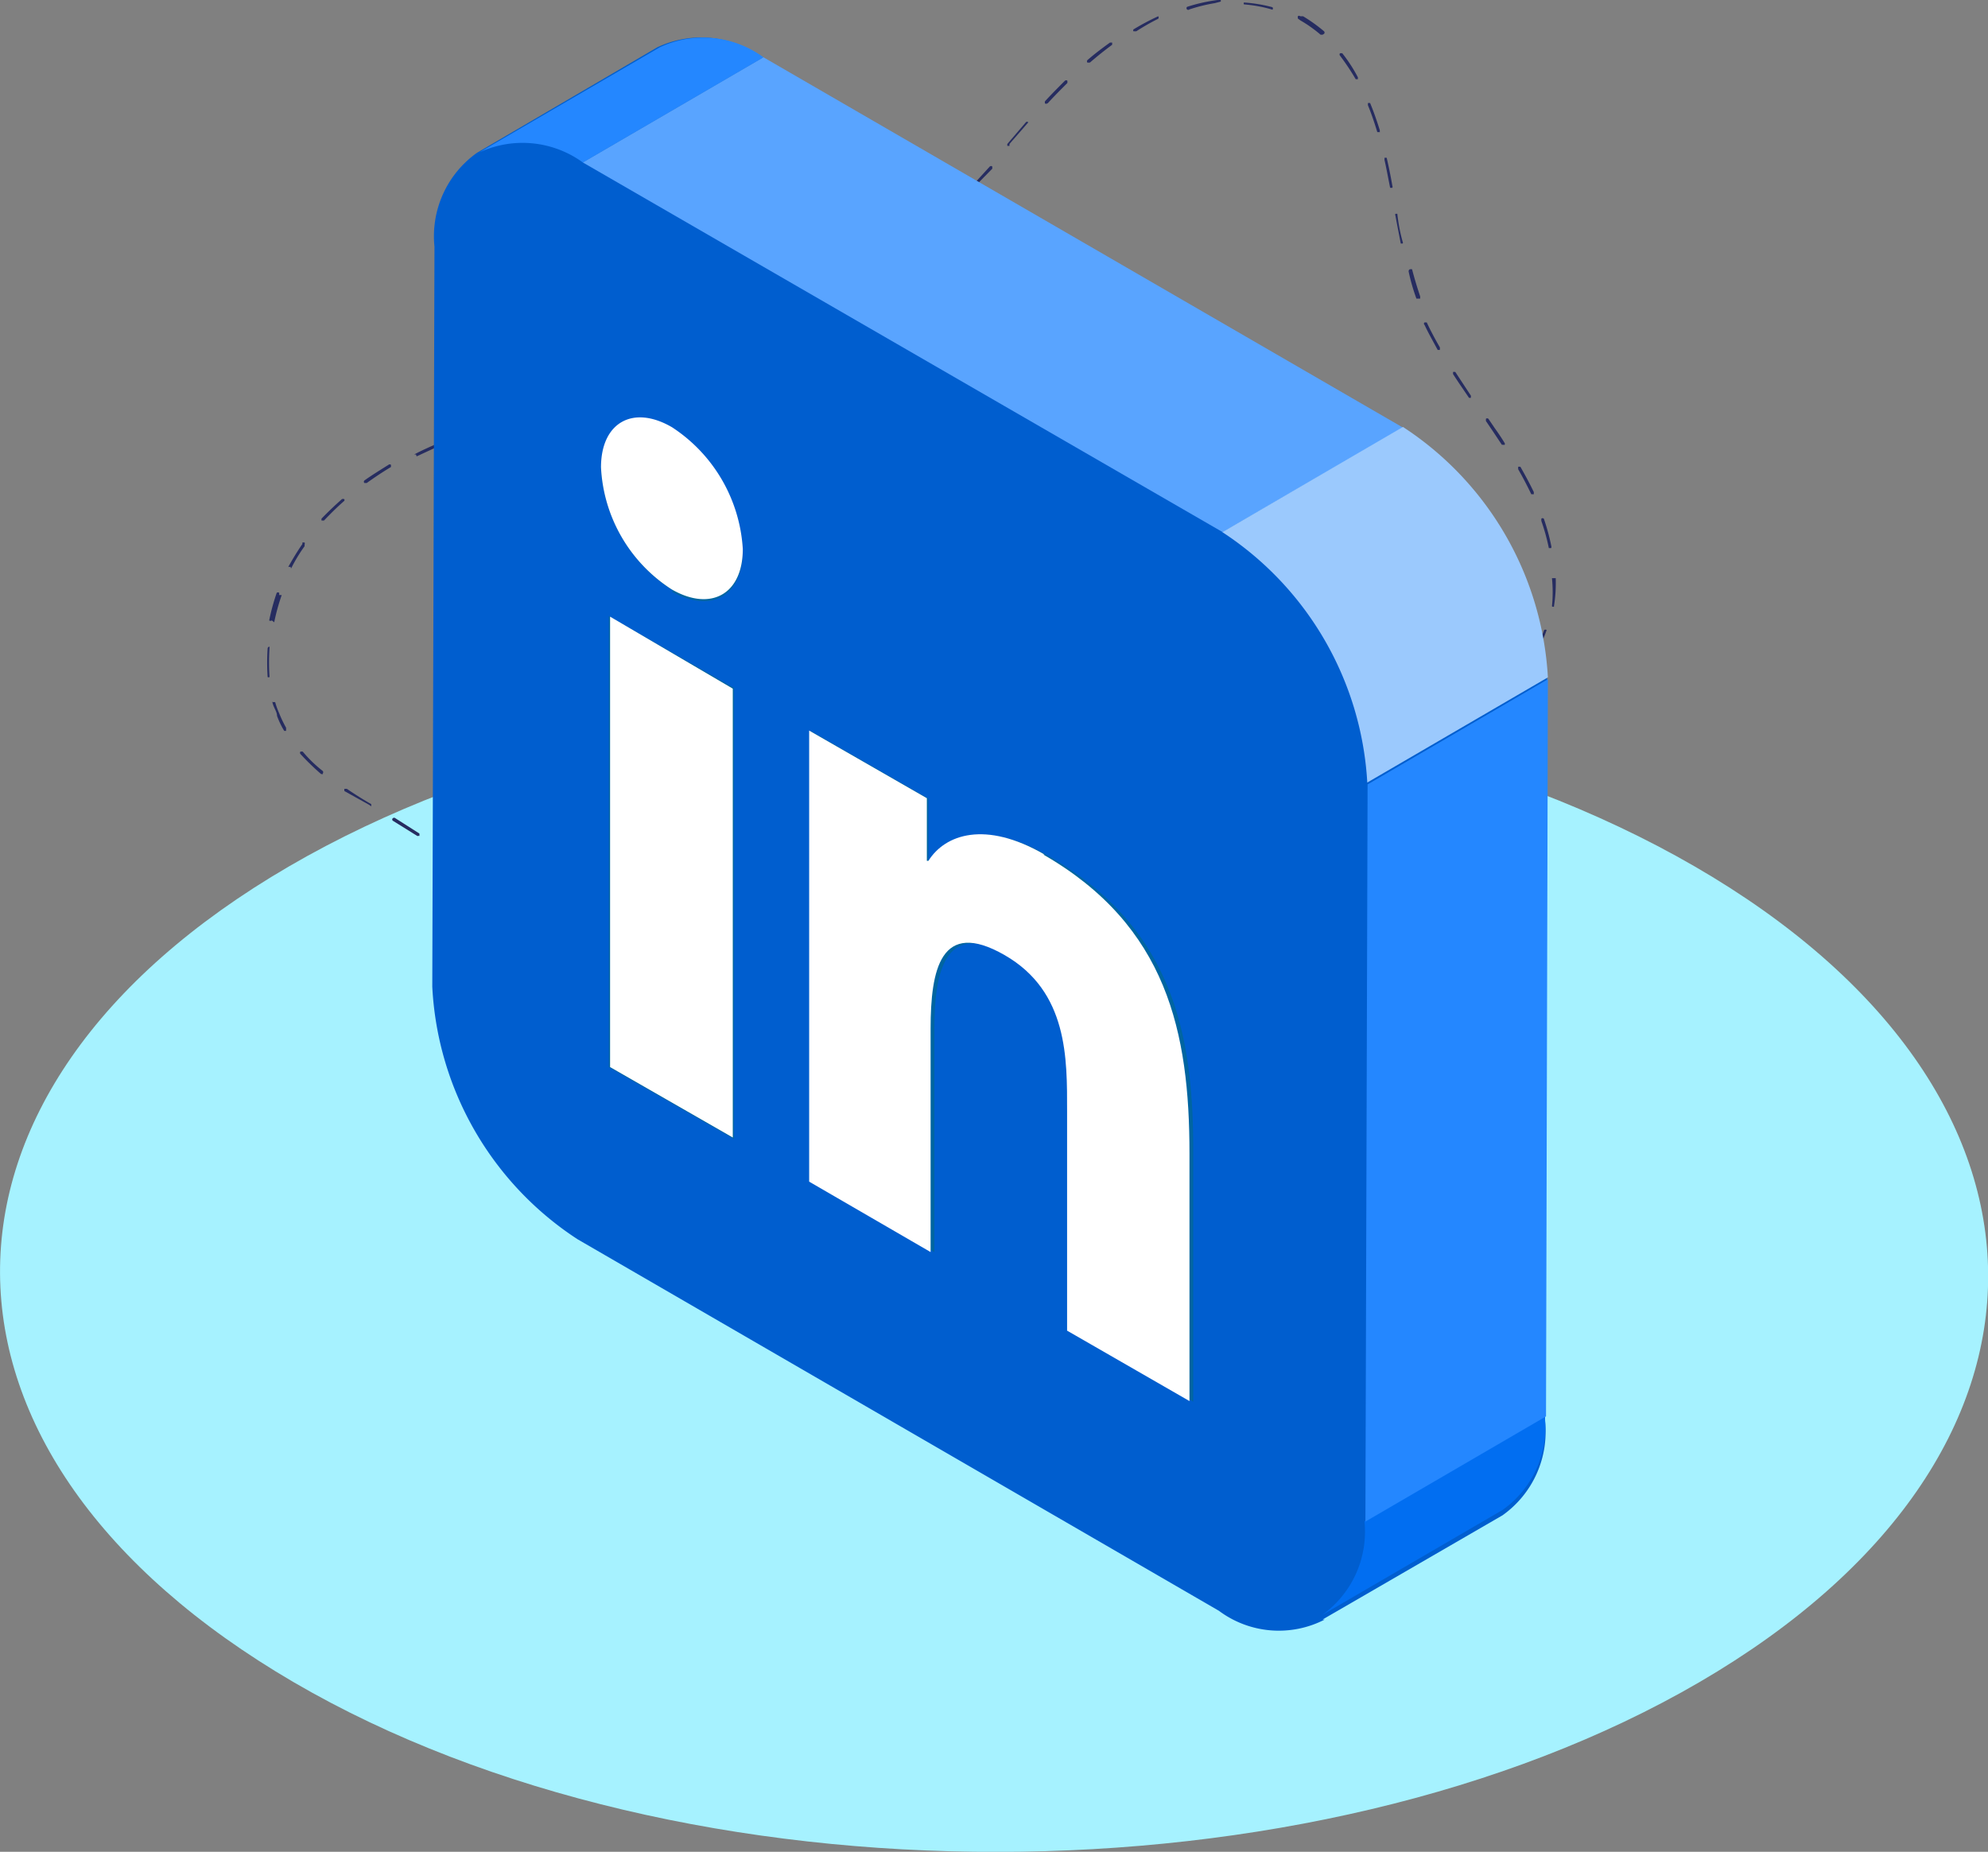 <svg id="Calque_1" data-name="Calque 1" xmlns="http://www.w3.org/2000/svg" viewBox="0 0 63.51 59.16"><rect x="0" y="0" width="63.51" height="59.16" fill="#808080" stroke="none"/><title>PROFIL-onboarding-Copy</title><g id="PROFIL-onboarding-Copy"><g id="Group-2"><g id="experiences-01"><path id="Path" d="M54.14,27.68c12.44,7.2,12.51,18.86.15,26.06S21.82,61,9.38,53.74-3.14,34.88,9.23,27.68,41.7,20.48,54.14,27.68Z" transform="translate(0 0)" style="fill:#a6f2ff"/><path id="Path-2" d="M48.08,22A.06.06,0,0,1,48,22v0h0a.08.08,0,0,1,0-.09,3,3,0,0,0,.37-.34,0,0,0,0,1,.07,0h0a.09.09,0,0,1,0,.1,2.5,2.5,0,0,1-.38.35Z" transform="translate(0 0)" style="fill:#262c60"/><path id="Shape" d="M27,38.2h0c-.3.08-.6.15-.9.2a.06.06,0,0,1-.06-.06h0a8.63,8.63,0,0,0,.88-.2H27v.06Zm-1.8.31h-.92a.06.06,0,0,1-.06,0v-.06h.9a.06.06,0,0,1,.06.06h0v.05Zm-1.81-.07h0c-.3,0-.61-.11-.9-.18,0,0,0,0,0-.07h.07a8.55,8.55,0,0,0,.88.17.09.09,0,0,1,0,.07h-.05ZM21.61,38h-.05l-.22-.09c-.2-.09-.41-.18-.62-.29a0,0,0,0,1,0-.07h.07l.6.29.22.08a.06.06,0,0,1,0,.08ZM20,37.16h-.06a7.74,7.74,0,0,1-.73-.55,0,0,0,0,1,0-.07h0a.06.06,0,0,1,.08,0h0a5.51,5.51,0,0,0,.73.54.06.06,0,0,1,0,.08ZM18.6,36a0,0,0,0,1-.07,0q-.32-.33-.6-.69a0,0,0,0,1,0-.07h0a.06.06,0,0,1,.08,0h0a5.51,5.51,0,0,0,.6.68,0,0,0,0,1,0,.07h0Zm-1.13-1.4a0,0,0,0,1-.07,0,6.3,6.3,0,0,1-.45-.8.05.05,0,0,1,0-.08.06.06,0,0,1,.08,0h0a7.59,7.59,0,0,0,.44.79v.07h0ZM49,21a.06.06,0,0,1-.07,0,.06.06,0,0,1,0-.07,4,4,0,0,0,.4-.8.06.06,0,0,1,.08,0l0,0h0A4.52,4.52,0,0,1,49,21ZM16.66,33h0a.06.06,0,0,1-.08,0h0c-.08-.25-.17-.52-.26-.85a.09.09,0,0,1,0-.07h.07c.09.32.17.59.26.84h0a.06.06,0,0,1,0,.07Zm33-13.63a.06.06,0,0,1-.08,0h0a4.51,4.51,0,0,0,0-.9h.12a4.69,4.69,0,0,1-.06.92h0ZM16.17,31.2h0a0,0,0,0,1-.07,0c-.08-.31-.16-.6-.23-.88a.06.06,0,0,1,.08,0l0,0c.08.28.16.56.23.88A0,0,0,0,1,16.17,31.2ZM49.55,17.51h0a0,0,0,0,1-.07,0,6.59,6.59,0,0,0-.24-.87,0,0,0,0,1,0-.07h0a.06.06,0,0,1,.08,0,6.74,6.74,0,0,1,.24.88S49.57,17.5,49.55,17.51ZM15.66,29.45h0a.06.06,0,0,1-.08,0l-.06-.16a5,5,0,0,0-.31-.66.06.06,0,0,1,.08-.08h0a5,5,0,0,1,.32.66.18.18,0,0,0,.07.17.09.09,0,0,1,0,.07ZM49,15.79h-.08c-.13-.27-.27-.54-.42-.8v-.08a0,0,0,0,1,.07,0h0c.16.28.3.54.43.81a0,0,0,0,1,0,.07ZM14.75,27.88a0,0,0,0,1-.07,0,6.25,6.25,0,0,0-.64-.62.06.06,0,0,1,0-.08h.07a5,5,0,0,1,.66.64.06.06,0,0,1,0,.08h0Zm33.3-13.67a0,0,0,0,1-.07,0l-.3-.45-.21-.31a0,0,0,0,1,0-.07.06.06,0,0,1,.08,0h0l.21.31q.16.22.3.45a.06.06,0,0,1,0,.08h0ZM13.38,26.7a.06.06,0,0,1-.06,0l-.77-.48a.05.05,0,0,1,0-.08.06.06,0,0,1,.08,0h0l.77.49v.08h0ZM47,12.71a0,0,0,0,1-.07,0c-.21-.31-.37-.54-.51-.76a0,0,0,0,1,0-.07h.07l.5.76v.07Zm-35.21,13h0L11,25.27a0,0,0,0,1,0-.07h.08c.22.15.45.3.78.49v.07h0ZM46,11.18a0,0,0,0,1-.07,0c-.15-.28-.3-.54-.42-.8a.05.05,0,0,1,0-.08,0,0,0,0,1,.07,0h0c.12.26.26.52.42.8v.07ZM10.32,24.73h-.06a8,8,0,0,1-.66-.64.06.06,0,0,1,0-.08h.07a4.16,4.16,0,0,0,.64.62.06.06,0,0,1,0,.08h0Zm35-15.19h0a0,0,0,0,1-.07,0A6.28,6.28,0,0,1,45,8.67s0-.06.05-.07h.06c.08.31.17.6.26.87a0,0,0,0,1,0,.07ZM9.15,23.35H9.08a2.65,2.65,0,0,1-.23-.48c0-.12-.09-.24-.13-.37s0-.06,0-.07h.07a2.6,2.6,0,0,0,.13.36,3.88,3.88,0,0,0,.22.46v.1ZM44.81,7.78h-.06c-.06-.31-.12-.61-.17-.89a.06.06,0,0,1,0-.06h.06a5.38,5.38,0,0,0,.17.89A.06.06,0,0,1,44.81,7.78ZM8.61,21.63h0a.06.06,0,0,1-.06,0h0a7.06,7.06,0,0,1,0-.92.06.06,0,0,1,.06-.05v.05a6.76,6.76,0,0,0,0,.9,0,0,0,0,1,0,.07ZM44.48,6h-.07c-.07-.35-.12-.63-.18-.89a0,0,0,0,1,0-.07h.07c.06.26.12.54.18.89A.09.09,0,0,1,44.48,6ZM8.68,19.82a.06.06,0,0,1-.08,0h0a6.74,6.74,0,0,1,.24-.88.06.06,0,0,1,.08,0,0,0,0,0,1,0,.07H9a6.59,6.59,0,0,0-.24.87ZM44.07,4.22h0a0,0,0,0,1-.07,0h0c-.09-.3-.19-.59-.3-.86a0,0,0,0,1,0-.07h0a0,0,0,0,1,.07,0c.12.29.22.58.31.87a0,0,0,0,1,0,.07ZM9.28,18.11H9.21c.14-.25.29-.5.45-.73v-.05a0,0,0,0,1,.07,0h0a.09.09,0,0,1,0,.07h0v.05a5.16,5.16,0,0,0-.43.71h0Zm1.06-1.48h-.07v-.06q.32-.33.66-.63a0,0,0,0,1,0,0,0,0,0,0,1,.06,0A.05.05,0,0,1,11,16c-.23.2-.44.41-.65.63Zm13.33-5.44a0,0,0,0,1-.07,0,.09.09,0,0,1,0-.07l.83-.37a0,0,0,0,1,.07,0h0a.06.06,0,0,1,0,.08h0l-.83.37Zm-.84.33h0l-.83.3h0a0,0,0,0,1-.07-.07h0l.82-.29a.09.09,0,0,1,.07,0v.06Zm2.49-1.12a0,0,0,0,1-.07,0v-.06c.27-.14.53-.29.79-.44a.06.06,0,0,1,.08,0,0,0,0,0,1,0,.07h0c-.26.16-.53.3-.8.44ZM21.1,12.1h0l-.88.25a.06.06,0,0,1,0-.08l0,0h0L21.1,12a.08.08,0,0,1,.07,0h0a.06.06,0,0,1,0,.06Zm-1.76.47h0l-.62.15-.26.07a.06.06,0,0,1-.08,0,0,0,0,0,1,0-.07h0l.26-.07.62-.15h.07v.06Zm7.55-3.09a.05.05,0,0,1-.08,0,.05.05,0,0,1,0-.08h0c.26-.15.51-.33.76-.5h.08a.06.06,0,0,1,0,.08l-.75.5ZM11.72,15.43h-.08a.06.06,0,0,1,0-.08c.24-.17.5-.33.77-.5a.06.06,0,0,1,.08,0v.07c-.27.16-.52.33-.76.5ZM43.38,2.53h-.07a7.52,7.52,0,0,0-.5-.75.06.06,0,0,1,0-.08,0,0,0,0,1,.07,0h0a4.83,4.83,0,0,1,.5.77,0,0,0,0,1,0,.07h0ZM17.57,13h0l-.88.23a0,0,0,0,1-.07,0,.09.09,0,0,1,0-.07h0l.88-.24a.08.08,0,0,1,.07,0v0ZM28.39,8.45a.05.05,0,0,1-.08,0,.05.05,0,0,1,0-.08h0L29,7.79a.07.07,0,0,1,.08,0,0,0,0,0,1,0,0h0l-.71.56ZM15.83,13.52h0l-.44.14L15,13.8a.05.05,0,1,1,0-.1h0l.42-.15.45-.15h.07a.09.09,0,0,1,0,.07Zm-2.54,1h-.06v0c.26-.14.54-.26.83-.39h.07a0,0,0,0,1,0,.07l-.82.38ZM29.78,7.29h-.07a.06.06,0,0,1,0-.06l.66-.62a.06.06,0,0,1,.08,0,.09.09,0,0,1,0,.07C30.23,6.89,30,7.1,29.78,7.29ZM31.08,6H31l.62-.68a.06.06,0,0,1,.08,0,0,0,0,0,1,0,.07h0l-.59.6h0ZM42.25,1.11h-.06a4.24,4.24,0,0,0-.65-.46L41.46.59a0,0,0,0,1,0-.07.06.06,0,0,1,.08,0h0l.09,0a5.14,5.14,0,0,1,.67.48.06.06,0,0,1,0,.08h0Zm-10,3.55a0,0,0,0,1-.07,0V4.6l.06-.07.53-.62a.05.05,0,0,1,.08,0,0,0,0,0,1,0,0l-.54.62-.06.07ZM33.46,3.3a.06.06,0,0,1-.08,0V3.24c.23-.25.44-.46.64-.66a.06.06,0,0,1,.08,0v.07c-.2.2-.41.41-.63.65h0Zm7.16-3h0a4.4,4.4,0,0,0-.88-.16.06.06,0,0,1,0-.06h0a4.67,4.67,0,0,1,.91.15.06.06,0,0,1,0,.08h0ZM34.81,2a0,0,0,0,1-.07,0h0a.06.06,0,0,1,0-.08c.23-.2.47-.38.72-.56h.07v.07c-.23.17-.47.36-.7.56Zm4-1.9h0a5.33,5.33,0,0,0-.81.2.06.06,0,0,1-.08,0,.06.06,0,0,1,0-.08,0,0,0,0,1,0,0h0A5.3,5.3,0,0,1,38.9,0S39,0,39,0v0a0,0,0,0,1,0,.05ZM36.28,1a0,0,0,0,1-.07,0,.06.06,0,0,1,0-.06A7.77,7.77,0,0,1,37,.52h0a.06.06,0,0,1,0,.08l0,0h0A7,7,0,0,0,36.3,1Z" transform="translate(0 0)" style="fill:#262c60"/><path id="Path-3" d="M28,38h-.07v0h0l.37-.14h.06L28,38Z" transform="translate(0 0)" style="fill:#262c60"/><path id="Path-4" d="M36.12,38.21h0c-.62-.39-1.64.24-2.27,1.4A3,3,0,0,0,33.46,41a1,1,0,0,0,.38.91c.41.26,1.07-.16,1.48-.92a2.07,2.07,0,0,0,.25-.91.69.69,0,0,0-.25-.6.48.48,0,0,0-.5,0,1.54,1.54,0,0,0-.66,1.17.48.48,0,0,0,.17.4c.19.12.48-.07.67-.41a.88.88,0,0,0,.11-.42A.32.32,0,0,0,35,40a.24.24,0,0,0-.23,0,.67.67,0,0,0-.23.27.62.62,0,0,0-.09.29.22.22,0,0,0,.09.19.11.11,0,0,0,.1-.06c0-.06,0-.05,0-.07v-.05a.09.09,0,0,1,0-.1.17.17,0,0,1,0-.14.37.37,0,0,1,.13-.15.15.15,0,0,1,.13,0,.21.21,0,0,1,.07.18.6.6,0,0,1-.07.27c-.13.24-.34.37-.47.29a.34.34,0,0,1-.13-.3,1.06,1.06,0,0,1,.13-.46c.22-.41.57-.63.79-.49a.57.57,0,0,1,.21.5,1.66,1.66,0,0,1-.21.76c-.35.66-.93,1-1.29.8a.94.94,0,0,1-.34-.81,2.67,2.67,0,0,1,.34-1.23C34.5,38.6,35.43,38,36,38.39a.11.11,0,0,0,.1-.06A.11.11,0,0,0,36.12,38.21Z" transform="translate(0 0)" style="fill:#fff"/><path id="Path-5" d="M24.13,36.47h0" transform="translate(0 0)" style="fill:none"/></g><g id="linkedin"><path id="Path-6" d="M44.82,13.71,24.34,1.83A3.29,3.29,0,0,0,21,1.51L15.24,4.88h0a3.27,3.27,0,0,0-1.36,3l-.07,23.64a10.25,10.25,0,0,0,4.64,8.07L38.94,51.46a3.2,3.2,0,0,0,3.38.28l-.07,0L48,48.41a3.27,3.27,0,0,0,1.36-3l.07-23.63A10.28,10.28,0,0,0,44.82,13.71Z" transform="translate(0 0)" style="fill:#005ecf"/><g id="Group"><path id="Path-7" d="M48,48.24,42.23,51.6a3.27,3.27,0,0,0,1.36-3l5.76-3.36A3.24,3.24,0,0,1,48,48.24Z" transform="translate(0 0)" style="fill:#016ef1"/><g id="Path-8"><path id="Tracé_23933" data-name="Tracé 23933" d="M15.31,4.87l5.77-3.36a3.26,3.26,0,0,1,3.31.32L18.62,5.19A3.28,3.28,0,0,0,15.31,4.87Z" transform="translate(0 0)" style="fill:#2487ff"/><path id="Tracé_23934" data-name="Tracé 23934" d="M43.69,25.06l5.76-3.36-.06,23.55-5.77,3.36Z" transform="translate(0 0)" style="fill:#2487ff"/></g><path id="Path-9" d="M18.62,5.19l5.77-3.36L44.82,13.66,39.06,17Z" transform="translate(0 0)" style="fill:#59a4ff"/><path id="Path-10" d="M39.05,17l5.77-3.36a10.23,10.23,0,0,1,4.63,8L43.68,25A10.25,10.25,0,0,0,39.05,17Z" transform="translate(0 0)" style="fill:#9bc9fd"/></g><g id="Group-2-2"><path id="Shape-2" d="M19.45,34.09V19.68l4,2.3V36.39l-3.92-2.25m10.16-6.62h.05c.53-.84,1.81-1.3,3.71-.2,4,2.28,4.69,5.68,4.67,9.56v7.9l-3.91-2.25v-7c0-1.67,0-3.84-2-5s-2.36.47-2.36,2.35V40L25.9,37.76V23.35l3.76,2.16v2m-8.15-8.63A5,5,0,0,1,19.2,15c0-1.44,1-2,2.27-1.29a4.92,4.92,0,0,1,2.26,3.9c0,1.43-1,2-2.27,1.29" transform="translate(0 0)" style="fill:#0065a1"/><g id="Groupe_11795" data-name="Groupe 11795"><path id="Shape-3" d="M23.41,22l-3.92-2.3V34.09l3.92,2.25V21.93m-1.94-8.28c-1.25-.73-2.27-.15-2.27,1.28a4.92,4.92,0,0,0,2.26,3.9c1.25.72,2.27.15,2.27-1.29a5,5,0,0,0-2.26-3.89" transform="translate(0 0)" style="fill:#fff"/><path id="Path-11" d="M33.37,27.3c-1.9-1.1-3.18-.64-3.71.2h-.05v-2l-3.76-2.16V37.75L29.73,40V32.86c0-1.88.32-3.52,2.36-2.35s2,3.32,2,5v7L38,44.76v-7.9c0-3.88-.71-7.28-4.67-9.56" transform="translate(0 0)" style="fill:#fff"/></g></g></g></g></g></svg>